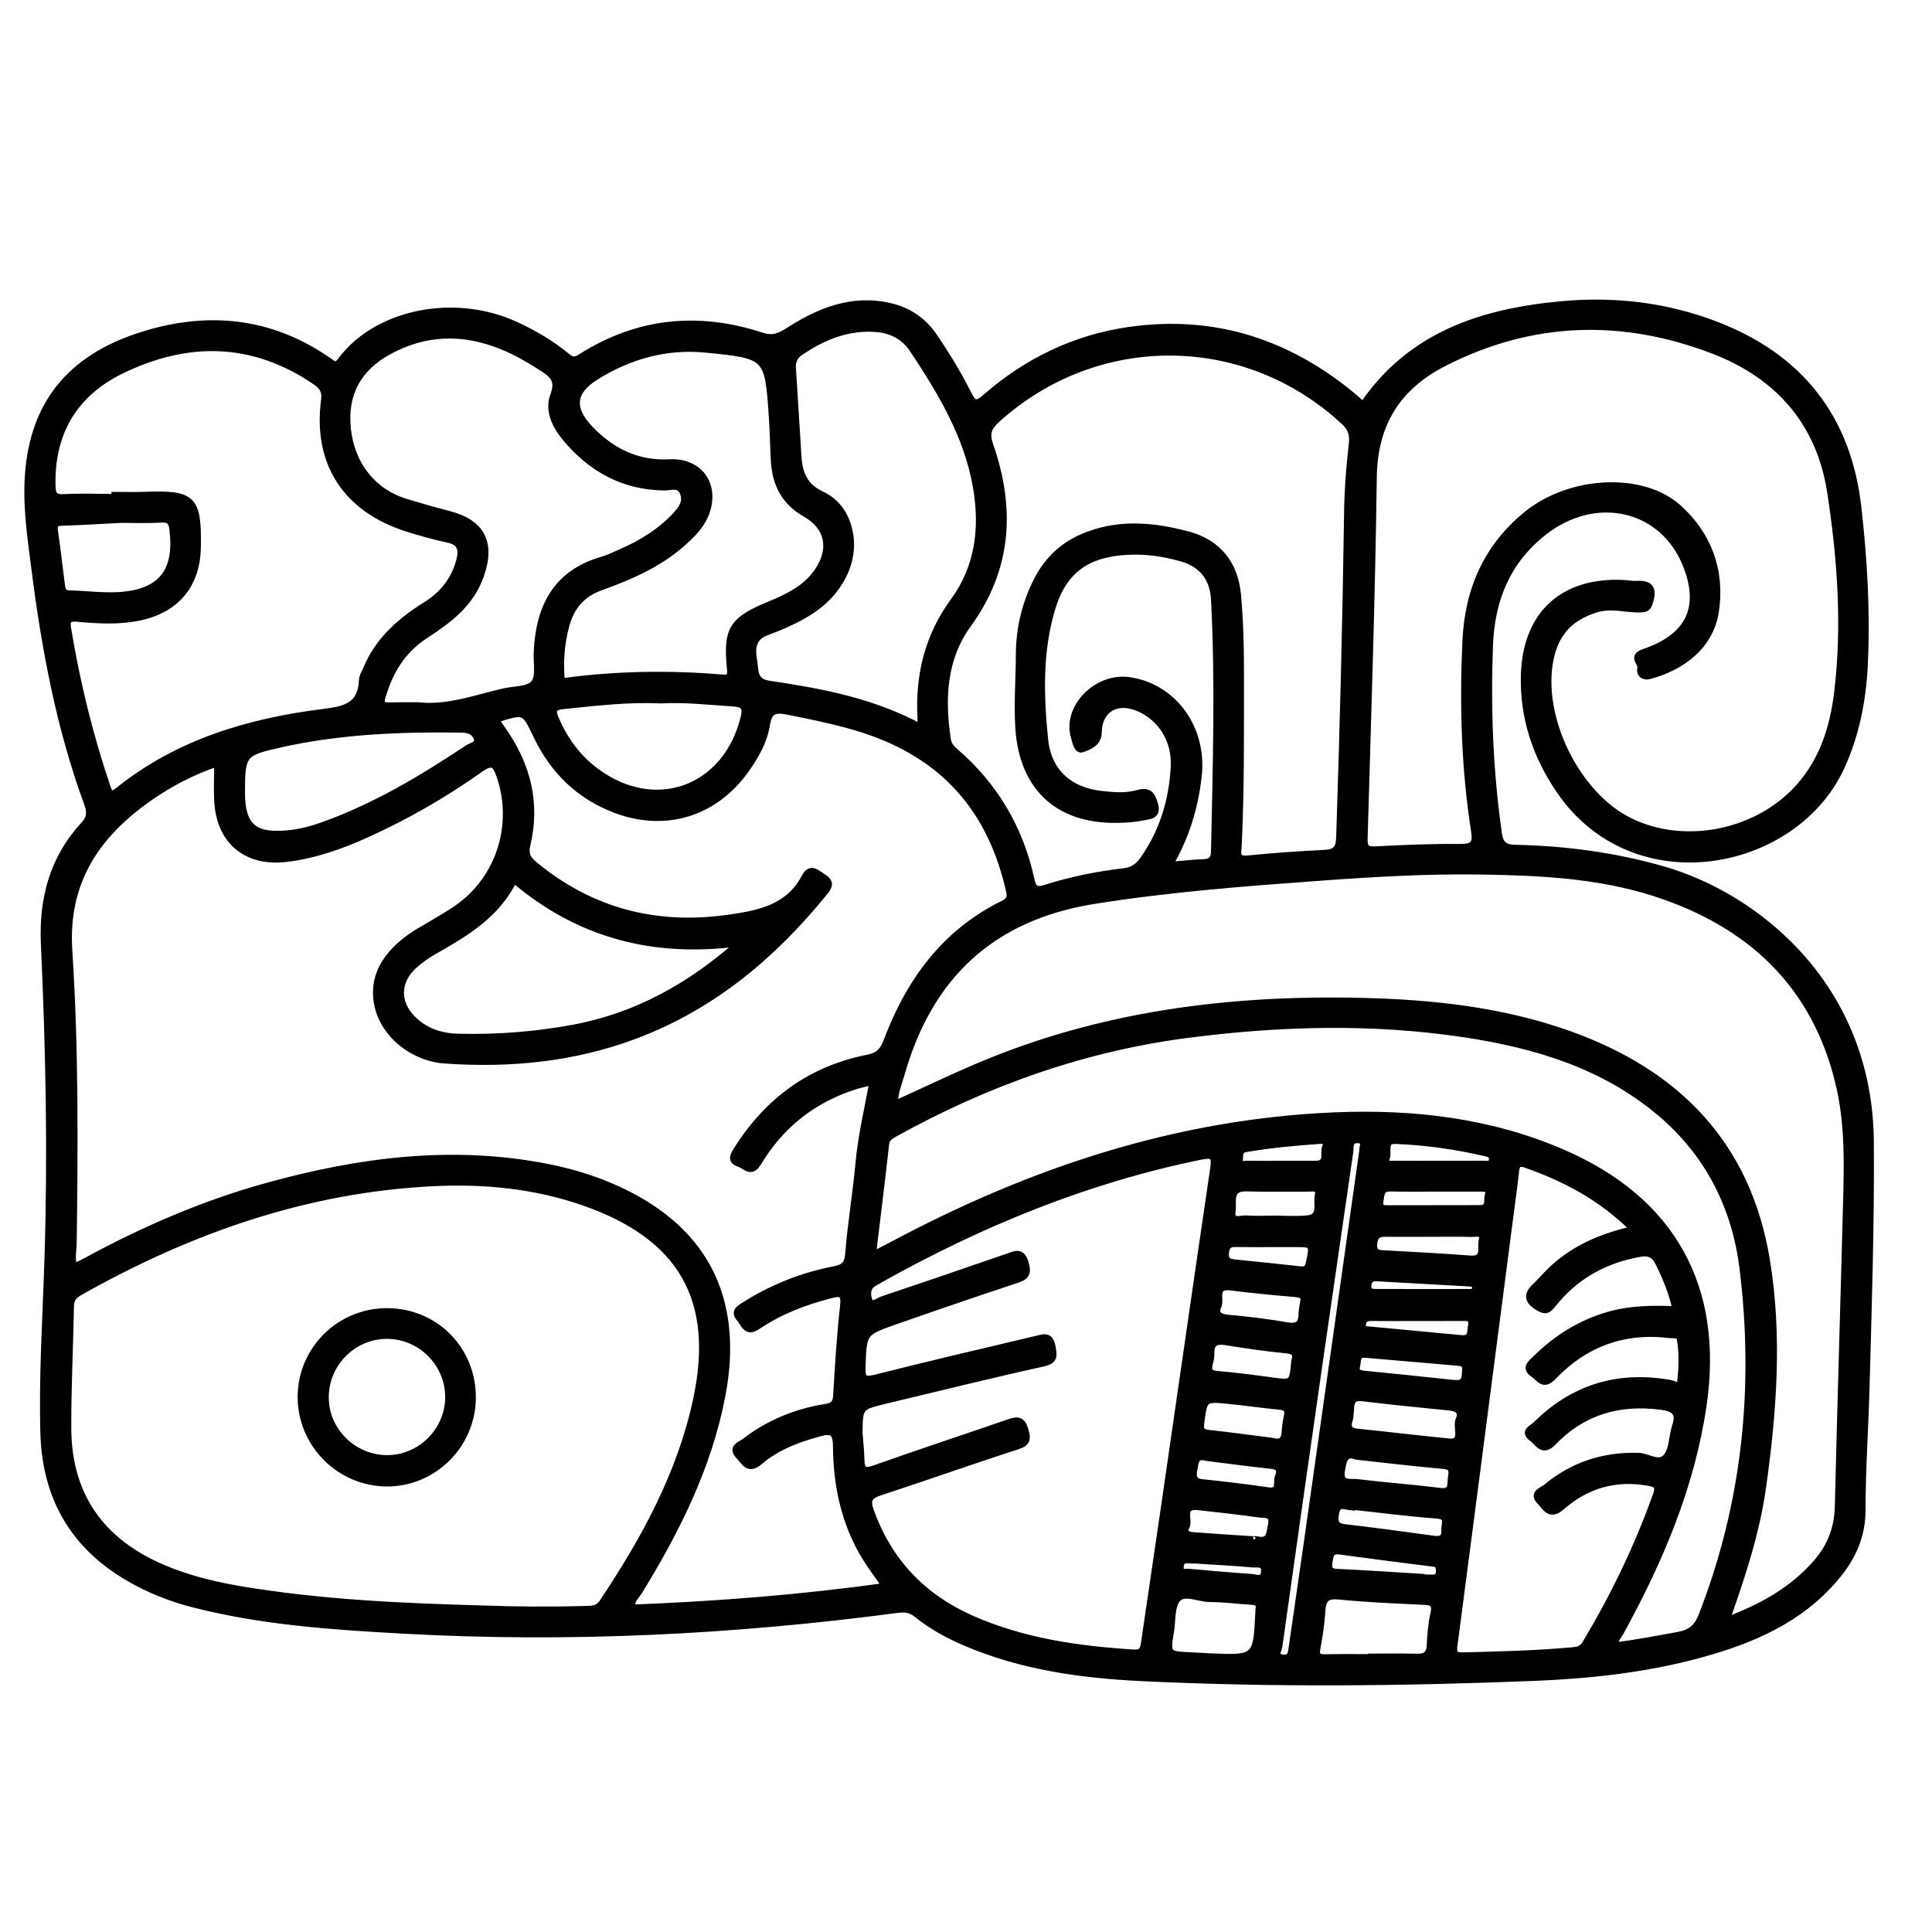 <?xml version="1.0" encoding="utf-8"?>
<!-- Generator: Adobe Illustrator 23.0.0, SVG Export Plug-In . SVG Version: 6.00 Build 0)  -->
<svg version="1.0" xmlns="http://www.w3.org/2000/svg" xmlns:xlink="http://www.w3.org/1999/xlink" x="0px" y="0px"
	 viewBox="0 0 3000 3000" style="enable-background:new 0 0 3000 3000;" xml:space="preserve">
<style type="text/css">
	.st0{stroke:#000000;stroke-width:10;stroke-miterlimit:10;}
</style>
<g id="Layer_1">
</g>
<g id="Layer_2">
	<g>
		<path class="st0" d="M2116.5,628.6c74.4-109.3,186-144.6,308.4-155.9c81.5-7.5,161.9,1.7,239.1,31.3
			c130.9,50,205.5,144.7,221.3,283.7c9.2,81.3,14,163.1,10,245c-2.7,54.6-12.9,107.3-35.8,157.7c-71.6,157.6-321.4,208-438,37
			c-36.8-53.9-56.6-113.1-54.9-178.8c2.5-94.8,60.4-148,155.3-143c6.1,0.3,12.2,1.7,18.3,1.4c21.7-1.4,28.5,6.4,21.5,28.2
			c-3.1,9.6-6,10.5-15.1,10.8c-22.8,0.6-44.3-7.4-68.8,0.3c-41,12.9-62.6,37.7-70.6,78.2c-17.7,89.7,40.7,209.3,122.8,250.1
			c85.4,42.5,199.9,19.6,264.3-53.6c36.2-41.2,52.1-91.5,58.6-144.5c12.8-104.8,5.2-209.5-10.8-313.1
			c-16.7-107.4-80.9-180.1-181-218.7c-141.9-54.7-282.9-50.5-419.3,19.3c-71.1,36.4-107.8,93.6-108.9,176.6
			c-2.5,187.3-8.9,374.6-14.3,561.9c-0.4,15,4.5,17.5,18.4,16.7c43.5-2.3,87.1-4.1,130.7-3.7c20.1,0.2,24.6-5.8,21.6-24.8
			c-15.3-97.8-18-196.3-13.5-295.1c3.7-79.7,32.8-146.9,95.9-197.7c66.6-53.5,178-60.2,234.6-9.4c46.8,42,67.4,98.5,57.7,161.3
			c-8.3,54-53,86.5-102.4,99.6c-10.4,2.8-16.3-4-14.2-11.8c2.2-8.1-15.3-18,5.2-24.9c70.5-23.9,91.6-69.4,65.6-135.1
			c-35.7-90.4-139.8-114.5-220.5-51.6c-57.4,44.8-81.7,105.2-84.4,175.7c-3.7,98,0,195.7,13.9,292.9c2.4,16.5,9,21.9,26.2,22.2
			c77.4,1.7,153.8,11.8,228.5,33.2c145.5,41.6,321,181.3,322.8,423.1c0.9,129.3-3.3,258.5-6.9,387.6c-1.7,61.2-6,122.3-6,183.4
			c0.1,41.8-15.5,75.1-41.6,105.9c-55.5,65.6-130.2,97.3-210.1,119.1c-84.5,23.1-171.3,32.5-258.4,36
			c-202.6,8.1-405.3,10.1-607.9,0.4c-94.3-4.5-187.1-17.3-275-54.9c-26.9-11.5-52.3-25.4-75-43.7c-9-7.2-17.4-9.1-29.3-7.5
			c-255.3,33.8-511.7,46.6-769,32.3c-109-6-218.1-13.3-324.5-40.5c-26-6.6-51.2-15.6-75.3-27.2c-100-48-154.7-125.9-158-238.2
			c-2.6-91.1,3.6-182,6.4-272.9c5.1-162.2,1.9-324.3-5.6-486.3c-3.3-70.2,13.2-133.5,61.8-186c9.9-10.6,9.9-20,5.3-32.7
			c-43.4-118.3-66.2-241.2-82-365.8c-5.1-40.2-11.1-80.2-10.8-120.9c0.8-120.6,55.8-200,170.2-238.4c104.4-35,204.9-26.9,297.4,37.5
			c6.5,4.5,11.3,9.8,18.5,0c54.2-74,174.5-100.3,271.2-56.1c28.7,13.1,55.5,28.8,79.8,48.8c7.2,5.9,11.9,7.9,21.4,1.8
			c88.1-56.2,182.3-65.9,280.9-33.6c16.1,5.2,26.2,2.5,40.9-6.9c48.1-31.1,99.8-52.7,159.5-38.6c28.8,6.8,51.4,22.5,68.1,47
			c19.4,28.5,37.3,57.9,52.7,88.6c7.5,15.1,11.9,18.7,26.8,5.7c64.1-56,138.3-92.1,223-104.3c133-19.1,249.1,19.4,350.9,105.1
			C2108,621.6,2112.1,625,2116.5,628.6z M1374.5,2463c-11.3-16.3-21-29-29.5-42.5c-33.4-53.5-46.1-113-46.6-174.9
			c-0.2-22.4-7.2-25.2-26.3-20c-33.6,9.1-66,21.3-92.3,43.9c-17.6,15.1-23.2,1.4-32.1-8.1c-13.4-14.2,2.1-17.9,9.2-23.4
			c37.1-28.5,79.3-45.7,125.3-53c12.6-2,15.8-6.5,16.5-18.5c2.8-46.5,5.6-93.1,10.8-139.4c2.2-20.1-5.3-19.8-20-16
			c-40.3,10.3-78.7,25.1-113.2,48.4c-17.6,11.8-20.2-3.4-27.5-11.6c-9.4-10.6-2.3-15.2,6.3-20.7c43.1-27.4,89.6-46.1,139.6-55.8
			c14.5-2.8,21.4-7.1,22.7-24.2c3.7-47.2,11.7-94,16-141.1c3.8-41.8,13.5-82.5,21.6-126.2c-10.4,2.5-18.4,4-26.1,6.4
			c-65.5,20.5-116.3,60.4-151.4,119c-11.2,18.7-19.5,5.1-29.5,1.8c-13.2-4.4-10.4-11.4-4.6-20.7c47.9-76.4,114.8-126.1,203.6-143.6
			c16.8-3.3,24-10.6,29.7-25.8c34.8-92.3,89.5-168.4,180.4-213.3c8.8-4.3,12.6-8.6,10.3-19.2c-22.6-101.8-75-180.9-170.3-228.7
			c-54.7-27.4-113.8-38.9-173-50.8c-19.8-4-29.9-2.8-33.6,20.7c-4,25.6-17.3,48.7-32.6,70.1c-48.4,67.5-124.7,91-202.4,61.6
			c-56.4-21.4-96.4-60.7-122.3-114.7c-18.7-39.2-18.5-39.3-60.2-26.5c-0.5,0.1-0.7,1.1-1.1,1.7c-0.1,0.7-0.6,1.7-0.2,2.2
			c3.3,5.1,6.8,10.1,10.3,15.1c37.1,53.5,51.9,112.1,36.7,176.1c-3.5,14.7,0.4,22.3,10.9,31.1c88.3,73.1,189.6,99,302.1,82.9
			c46.4-6.6,92.7-15.4,117.7-63c9.2-17.5,18.3-7,28.8-0.4c13.8,8.7,8.8,15.5,1.1,25c-79.4,97.6-173.1,176-292.5,221
			c-95.5,36-194.3,45.5-295,38.6c-51.8-3.5-94.5-40.1-104.9-82.9c-10.5-43.6,9.1-82.1,58.2-113.9c6.4-4.2,13.2-7.7,19.7-11.7
			c15.6-9.5,31.8-18.3,46.7-28.9c64.4-45.8,90.2-129.2,64.6-203.8c-6.2-18.1-10.9-24.7-30.3-11c-55.5,39.4-114.5,73.3-176.6,101.4
			c-39.9,18-80.7,32.5-124.5,37.7c-61.3,7.3-102.8-26.2-106.9-87.7c-1.3-19.5-0.2-39.1-0.2-60.6c-38.7,13.2-73.9,31.4-106.3,54.2
			c-81.8,57.5-130.9,130.3-124,236.9c9.8,151.1,8.8,302.7,6.8,454.1c-0.2,11.6-3.3,23.6,1,36.8c7.3-3.6,12.8-6,18-8.9
			c90.2-49,183.9-89.7,283-116.9c142.2-39.2,286-58,432.9-29.2c33.8,6.6,66.8,16.1,98.5,29.6c144.7,61.4,203.5,171.8,173.8,325.9
			c-21.3,110.6-70.8,209.2-129.1,304.1c-4.4,7.2-12.7,13.2-10.7,24.9C1112.4,2491.5,1242.5,2481.5,1374.5,2463z M751.7,2498
			c45.7,1.8,101.5,2.3,157.4,0.7c9.8-0.3,19.2,0.1,26.1-10.2c65-97.1,120.9-198.9,145.8-314.1c34-156.8-22.9-254.7-174.9-307.5
			c-75.5-26.2-153.8-33.8-232.9-30C476,1846.5,295,1910,124.3,2006.3c-8.5,4.8-14.2,10-14.4,21c-1.2,63.4-4.4,126.9-4.2,190.3
			c0.4,111.4,58.1,183,159.8,222.1c35.8,13.8,72.9,22.5,110.7,28.8C497.2,2488.5,619.3,2494.5,751.7,2498z M2680.8,2516.1
			c56.2-21,102.6-47.2,139.4-89.3c22.2-25.4,33-53.5,33.9-87.3c3.9-162.9,9.1-325.7,13.2-488.6c1.4-55.1,1.2-110.7-11.2-164.5
			c-36.1-157-139-252.6-288.5-300.2c-85.9-27.4-175.7-31.7-265.3-33.2c-83.5-1.4-166.7,3.4-249.8,9.4
			c-118.2,8.6-236.2,17.5-353.4,36.2c-160,25.5-257,117.9-300,271.3c-4,14.3-10.5,28.3-9.5,44.5c44.2-20.1,86.8-40.6,130.3-59
			c190.1-80.6,389.8-105.7,594.5-100.9c109.9,2.6,218.3,14.2,322.4,51.4c166.9,59.7,276.7,170.7,306.4,350.2
			c19.6,119,10.5,237.9-6.3,356.4C2726.9,2380.9,2705.5,2446.3,2680.8,2516.1z M1816.1,1343.3c19.7-1.6,36.4-3.7,53.1-4.2
			c13.3-0.4,16.1-6.8,16.3-18.8c2.6-130,6.8-259.9-0.1-389.9c-1.7-32.5-18.8-54.2-50-63.3c-28.1-8.2-56.6-12.2-86-10.5
			c-62,3.5-98.3,29.5-116,89c-19.8,66.3-17.7,134.8-10.9,202.5c5.1,50.2,37.6,79.3,87.2,85c18.9,2.2,38.7,3.8,57-1.4
			c17.8-5.1,22.2,2.7,26.5,17.2c5.6,18.8-9.3,18.1-18.6,20.1c-13.3,2.9-27.3,3.6-41,3.8c-91.2,1-145.7-50.5-151.9-141.2
			c-2.6-38.3,0.6-76.4,0.7-114.6c0.1-38.8,8.5-76,25.2-110.8c15.5-32.4,38.8-57.3,73.1-72.1c54.5-23.5,108.9-18.5,163.7-4
			c46.7,12.3,73.2,45.2,77.6,93.5c3.5,38.1,4.6,76.3,4.6,114.5c-0.1,91.8,0.9,183.5-3.5,275.2c-0.5,9.8-4.8,22.1,14.5,20.1
			c39.5-4,79.2-6.7,118.9-8.7c17-0.8,22.7-6.6,23.3-24.3c5.6-168.1,9.9-336.3,12.3-504.5c0.5-35.1,3-70.3,7.2-105.1
			c1.8-15.4-0.6-25.2-12.1-35.9c-153.4-142.6-384.7-143.8-539.7-2.9c-13.1,11.9-16.2,21.6-10.2,39c34.2,98.1,29.3,191.4-34,278.7
			c-38.6,53.2-41.3,115-31.9,178.1c1.2,8.4,5.7,13.8,11.6,18.9c61.7,53.1,101.1,119.7,118.3,199.2c2.8,12.7,6.6,17.9,21.3,13.2
			c40.1-12.8,81.3-21.1,123.1-26c13.4-1.6,22.1-8.1,29.6-18.8c30.3-43.2,44.9-91.7,47.6-143.8c2.1-41-19.7-75.4-54.3-90.6
			c-34.4-15.1-62.4,1.5-62.8,37.6c-0.2,16.6-14.7,21.7-25,25.6c-8.3,3.2-10.5-10.7-12.8-18.2c-13.9-45.8,35-96,85.9-88.4
			c69.2,10.3,115.9,75.4,107,149.7C1855.4,1253.9,1841.8,1299.6,1816.1,1343.3z M1334.4,2225.7c1,13.7,2.6,27.4,2.9,41.2
			c0.3,15,4.4,19.1,20.2,13.5c69.7-24.7,140-47.8,209.9-72c12.8-4.4,19.8-3.6,24.3,11.4c4.1,14,4.4,20.7-12.2,26
			c-71.1,22.9-141.5,48-212.5,71.2c-16.5,5.4-21.4,11.3-15.1,28.9c28.1,78.7,81,134,156.6,167.5c80.1,35.4,165.4,47.6,252,53
			c13.3,0.8,14.8-5.7,16.3-15.7c9.8-68,20.1-135.9,30-203.9c25.8-177.5,51.2-355.1,77.4-532.5c2.6-17.8,0-22.5-19.3-18.6
			c-176.9,36-341.6,103.5-498.5,191.3c-2.7,1.5-5.2,3.3-7.9,4.6c-12.6,6.2-12.2,18.9-8.8,27.8c3.8,9.9,13.3,0.9,19.4-1.2
			c65.1-21.8,130-44.1,194.9-66.5c12.2-4.2,22.5-10.5,28.4,9.8c5,17.2-0.4,21.5-15.1,26.3c-63,20.8-125.8,42.4-188.4,64.3
			c-48.7,17.1-48,17.6-49.9,69.9c-0.6,17.1,1.6,22.3,20.8,17.4c82.8-21,166-40.3,249-60c10.9-2.6,21.8-7.5,25.2,11.6
			c2.7,15.1,3.8,22-14.9,26.1c-81.9,18.1-163.3,38.4-244.9,57.8C1334.7,2184.6,1334.7,2184.5,1334.4,2225.7z M1355.2,1948.5
			c13.3-6.8,21.4-10.8,29.3-15c215.7-115.3,443-191.2,689.2-201.3c121.1-4.9,239.8,8.8,352.2,57.3c171.6,74.1,246.2,210.1,218.9,394
			c-18.7,126-67.7,240.5-128.3,351c-3.5,6.3-9.5,11.7-8.8,20.9c33.7-4.4,66.6-10.6,99.6-16.7c19-3.5,28.4-12.7,35.2-30.1
			c67.9-174,86.3-354.1,63.7-538.4c-11.7-95.7-53.2-178.3-127.8-241.6c-87.6-74.3-193.3-106-304.1-122.8
			c-142.4-21.5-285.3-17.7-427.6,0.5c-162.5,20.8-314.5,74.7-457.6,154.2c-6.8,3.8-12.5,6.9-13.5,16.4
			C1369.5,1832.3,1362.5,1887.5,1355.2,1948.5z M178.1,772c0-1.1,0-2.1,0-3.2c15.3,0,30.6,0.5,45.8-0.1c76.1-2.9,84.3,5.1,83,81.3
			c-1,58-33,96.2-89.3,108.4c-32.7,7-65.4,5-98.1,2c-13-1.2-16.1,3.2-14.1,15.4c13.9,83.8,33.9,166,61.2,246.4
			c3.7,10.9,6.9,13.4,16.8,5.4c93.2-74.8,203-107.3,318.9-121.8c33.4-4.1,58.3-9.6,60-49.1c0.3-6.5,4.4-12.9,7.1-19.2
			c18.6-44.3,53.1-73.9,92.6-98.6c26.5-16.6,44.2-39.7,51.8-70c3.7-15,1.6-26.8-17-30.9c-21.5-4.7-42.9-10.6-63.9-17.2
			c-95.7-30.2-142.4-102-129.3-199.9c1.9-13.9-3.4-21.1-13.7-28.2c-97.2-66.3-199.1-67.3-301.8-17.1
			c-72.2,35.4-108.6,95.7-106.9,177.7c0.3,14.5,2.9,20,18.9,19C126,770.8,152.1,772,178.1,772z M2536.4,1908.9
			c-49.7-49.6-106-79-167.1-100.5c-9.1-3.2-14.2-1.5-15.4,9.4c-2.6,24.3-6.1,48.5-9.2,72.7c-14.7,113.6-29.5,227.1-44.3,340.7
			c-14.1,108.3-28.1,216.5-42.4,324.8c-1.4,10.9,1.4,15.1,13,14.8c56.6-1.3,113.1-2.8,169.5-7.8c8.3-0.7,15.9-1.8,21.2-10.7
			c44-73.6,81.3-150.4,110-231.3c4.9-13.9,0.1-16.7-12.4-18.9c-51-9.1-96.1,4.2-134.1,37.6c-18.8,16.5-25.2,0.8-34.1-8.3
			c-12.5-12.8,3.8-17.1,9.5-21.8c41.6-34.6,89.5-50.3,144.1-48.6c14.8,0.5,33,15.7,44.1-0.6c8.4-12.4,7.5-30.9,12.6-46
			c7.5-22.1-3.4-27.8-22.4-30.3c-64.8-8.5-121.6,8-167.2,55.5c-16.9,17.5-23.5,0.4-33-6.4c-14.5-10.3,0.9-15.8,5.5-20.4
			c58.4-58.2,128.5-79.6,209.7-64.9c5.1,0.9,14.2,7.3,15.2-1.1c2.6-22.7,3.5-45.8-0.6-68.4c-1.2-6.8-10.5-4.9-16.2-5.6
			c-71-8.8-131.6,13.8-180.4,64.8c-15.8,16.5-21.1,2.6-30.8-3.8c-14.4-9.5-3.9-17,2.5-23.3c33.1-32.8,71.4-56.9,116.9-69.4
			c32.8-9,66.2-9.1,101.4-7.9c-5.9-26.8-15.6-49.8-26.8-72.4c-6.4-13-14.8-16.7-29.2-14.1c-55,9.8-100.5,35.4-135.1,79.2
			c-6.7,8.4-10.8,11.1-21.5,4.8c-18-10.5-19.5-20.4-4.4-34.3c8.9-8.3,16.6-17.9,25.6-26.2C2445,1938.4,2486.5,1920.1,2536.4,1908.9z
			 M649,1095.5c46.3,5,89.1-11.4,132.8-21.5c16.3-3.8,38.5-2.6,47.2-12.9c8.6-10.1,3.9-31.8,4.7-48.5
			c3.2-69.5,29.3-122.5,101.5-143.3c10.2-2.9,19.8-7.9,29.6-12.1c32.6-14.1,62.3-32.6,86.2-59.2c8.2-9.1,15.2-19.8,9.5-33.3
			c-5.9-13.8-18.5-8.1-28.2-8.1c-64.2-0.5-114.6-28.7-154.6-76.8c-15.6-18.8-27.1-42.8-18.3-65.8c10-26.3-4.1-34.1-21-44.9
			c-18.7-12-38-22.9-58.5-31.3c-60-24.6-119.2-23.5-176.5,8c-47.9,26.3-69.6,66.6-63.4,121.6c6.1,54.5,39.6,96.8,90.2,112.1
			c21.9,6.6,43.9,13,66,18.7c52.2,13.2,68.3,45,50,96.1c-15.5,43.4-49.3,68.7-85.6,92.2c-30.8,20-50.7,48.1-62.6,82.3
			c-9.5,27.5-9.4,27.5,18.7,26.7C627.6,1095.2,638.3,1095.5,649,1095.5z M1429.7,1129.3c0-6.6,0.2-10.2,0-13.8
			c-3.7-66.2,10.9-127.2,50.6-181.5c39.1-53.3,46.3-113.8,35.6-176.9c-13.6-80.2-54.7-148.3-98.8-214.7c-12.9-19.5-32.9-30-56-31.8
			c-44.6-3.5-83.7,12.4-119.6,37.3c-7.7,5.4-11.3,13.7-10.6,24c3.1,45.7,5.7,91.5,8.6,137.2c1.6,25.8,9.8,46.5,36,58.6
			c24.9,11.5,39.1,33.4,44.1,60.7c8.2,44.3-16,92-61.9,121.3c-21.4,13.6-44.5,23.5-68.2,32.3c-21.5,8-22.1,26.3-18.8,43.8
			c2.6,14.1-1,32.6,22.8,36.1C1274.3,1073.9,1354.6,1088.6,1429.7,1129.3z M872.2,1058.3c82.8-11.5,165.2-12.8,247.6-6
			c12.2,1,15.3-0.2,14-13.8c-6.2-62.1,3.3-75.9,62-100.1c28.4-11.7,56-25.1,74-51.8c23.3-34.6,16.5-68.6-19.5-89
			c-32.8-18.6-46.5-47-48.4-82.9c-1.2-22.1-1.5-44.3-3-66.5c-6.4-95.5-6.5-96.1-102.5-105.6c-61.4-6.1-118.5,9.8-170.5,42
			c-37.1,23-40.1,49.1-10.2,80.7c33.4,35.3,74,55.6,124.1,52.9c45.9-2.4,72.3,33.8,57.1,77.2c-6.6,18.8-19.8,32.3-34,45.3
			c-37.4,34.4-83.1,54.2-129.8,71c-30.1,10.8-46.3,30.9-54.1,59.8C871.3,999.8,869.3,1028.6,872.2,1058.3z M1147.3,1464.5
			c-130.2,17.3-246.5-11.3-349.2-98.4c-26.6,54.8-75.5,83.3-124.9,111.4c-9.9,5.6-19.3,12.4-28,19.8c-31.2,26.5-30.3,63.7,1.4,90.2
			c19.1,16,41.2,22.2,65.6,22.7c59.7,1.4,118.9-3.1,177.7-14C988.6,1578,1072.3,1530.9,1147.3,1464.5z M375.4,1229.1
			c-0.1,53.6,18.2,70.2,71.5,65.2c19.2-1.8,37.5-6.7,55.6-13.2c80.4-28.9,153.1-72.4,223.8-119.4c5.8-3.8,18.6-5.4,13.7-16.8
			c-3.7-8.7-12.1-12.1-22.6-12.3c-95-1.4-189.5,2.3-282.7,23.2C377.9,1168.6,375.5,1171.2,375.4,1229.1z M1025.3,1087.3
			c-50.6-2.5-100.7,3.8-150.9,8.8c-16.1,1.6-16.9,7.8-11.4,20.5c13.9,32.3,33.9,59.7,62.1,80.8c92,68.9,202.9,28.4,230-83.5
			c3.6-15-0.1-20.8-15.4-21.8C1101.6,1089.6,1063.6,1085.2,1025.3,1087.3z M189.1,806.9c-38.7,1.9-65.3,3.7-92,4.4
			c-9.8,0.3-13.7,2.7-12.1,13.2c4.1,28.6,7.5,57.4,11.1,86.1c0.9,6.9,3.7,10.9,11.5,11.1c25.9,0.7,51.9,4.2,77.6,2.6
			c65.1-4.2,90.6-36.9,83-101.5c-1.4-12-4.6-17.1-18-16.3C226,807.8,201.5,806.9,189.1,806.9z M2115.6,1787.3
			c-0.5-7.2,6.1-15.6-6-17.1c-10.9-1.3-12.8,5.6-12.9,14.1c0,1.5-0.2,3.1-0.4,4.6c-16,110.3-32.1,220.5-48,330.8
			c-20.9,145.7-41.7,291.4-62.1,437.1c-0.8,5.8-8.6,15.5,5.7,17.3c12.5,1.6,12.9-7.1,14.1-15.6c7.2-49.8,14.5-99.6,21.6-149.4
			c16.2-114,32.4-228.1,48.5-342.2C2089.4,1973.2,2102.6,1879.6,2115.6,1787.3z M2129.1,2573.5c0-0.3,0-0.5,0-0.8
			c23.6,0,47.3-0.5,70.9,0.2c13.1,0.4,19.7-3.8,20.4-17.8c0.9-16.7,2-33.6,5.8-49.8c3.7-15.9-3.1-17.8-16.2-18.4
			c-43.4-2-86.9-3.8-130.1-8.1c-18.9-1.9-25.7,3.3-26.8,21.7c-1.2,19.7-4,39.4-7.8,58.8c-2.4,12.3,2.1,14.6,12.8,14.4
			C2081.8,2573.2,2105.5,2573.5,2129.1,2573.5z M1879.5,2572.3c70.7,3.1,71.5,2.3,74.8-68.6c0.1-1.5-0.1-3.1,0.2-4.6
			c2-9.5-3.1-11.7-11.4-12.2c-21.3-1.2-42.6-4.3-63.9-4.2c-17.3,0.1-39.4-11.9-50.3-0.3c-10.1,10.7-8,32.9-10.8,50.2
			c-6,36.4-5.9,36.4,31.7,38.1C1859.7,2571.2,1869.6,2571.8,1879.5,2572.3z M2250.5,2238.7c23.5,2.3,9.4-22.7,14.9-34.6
			c5.2-11.4-1.3-17.6-14.2-18.8c-45.4-4.4-90.8-9.1-136-14.5c-12.2-1.5-16.6,3.3-17.5,14.3c-0.5,6.8-0.4,13.9-2.4,20.3
			c-3.6,11.8,0.4,16.7,12.2,18C2153.6,2228.1,2199.7,2233.8,2250.5,2238.7z M1975.8,2237.7c12.7,3.6,18.3-1.1,19.2-12.9
			c0.6-8.3,1.5-16.8,3.4-24.9c2.6-10.9-0.8-15-12-16c-26.6-2.4-53-6.5-79.6-9c-37.3-3.6-36.8-3.2-41.8,34.5
			c-1.5,11,0.8,14.8,12.1,16C1910.4,2228.9,1943.6,2233.6,1975.8,2237.7z M2106.7,2261.7c-18.7-7.4-20.8,6.7-23.3,22.3
			c-3.5,21.7,13.7,16.5,23.6,17.7c43.1,5.2,86.4,8.4,129.4,13.7c15.2,1.9,16.3-5.5,16.5-16.8c0.2-9.9,6.8-21.1-11.7-22.7
			C2197.3,2272.1,2153.4,2266.7,2106.7,2261.7z M1977,1892.6c17.6,0,35.3,1.3,52.7-0.3c23.7-2.2,13.8-22.9,16.8-35.8
			c3.4-14.2-9-11-16.5-11.1c-31.3-0.3-62.7,0.7-94-0.4c-28.7-1-20.2,21.3-22.4,35.2c-3,19.3,13.5,11.4,22.1,12.1
			C1949.4,1893.5,1963.2,1892.6,1977,1892.6z M2010,2113.7c4-11.7,0.1-16.2-13.8-17.4c-31.1-2.9-62.1-7.6-93-12.5
			c-15.7-2.5-23.2,1.9-22.5,18.5c0.2,5.2-1.2,10.6-2.6,15.8c-2.8,10.8,0.7,14.7,12.1,15.7c28.1,2.5,56.1,6.1,84.1,9.9
			C2006.9,2148.1,2006.9,2148.4,2010,2113.7z M2024,2021c2.8-9.2-4.3-11.3-15.2-12.2c-32.6-2.7-65.2-5.9-97.7-10
			c-27-3.4-14.6,19.1-19.4,29.4c-5.6,11.8,1.6,16.9,14.4,18.2c30.3,2.9,60.6,6.2,90.5,11.6c16.3,2.9,24.5,0.2,24.7-17.4
			C2021.3,2035.3,2022.7,2030.1,2024,2021z M2099.4,2339.2c0,0.3-0.1,0.7-0.1,1c-3-0.4-6.1-0.5-9.1-1.2c-13.3-3.4-15.2,4.7-16.5,15
			c-1.4,11.5,2.2,16.3,14.1,17.7c46.2,5.4,92.3,11.6,138.4,18c11.9,1.7,17.9-2,16.9-14.1c-0.7-8.8,7.6-21.1-11.9-22.6
			C2187.3,2349.8,2143.4,2344,2099.4,2339.2z M1945.8,2390.5c-1.4,0,2.6-0.7,6.2,0.1c19.5,4.3,18.8-8.2,21.8-22
			c4-19-9.3-16-18.3-17.2c-31.7-4.4-63.5-8.1-95.3-11.5c-27-2.8-12.7,20.4-18,30.9c-6.1,12.2,5.6,13,13.9,13.6
			C1884.4,2386.5,1912.5,2388.3,1945.8,2390.5z M2220.6,1915.5c-22.8,0-45.7,0.3-68.5-0.1c-10.7-0.2-17.2,2.6-18.4,14.7
			c-1,10.1,0.8,15.6,12.4,16.2c45.6,2.4,91.1,4.9,136.6,8.3c24.4,1.8,15.6-17.8,18.4-28.4c3.7-14.3-9.5-10.3-16.6-10.5
			C2263.3,1915.1,2241.9,1915.5,2220.6,1915.5z M2229.8,1845.3c-23.6,0-47.3,0.5-70.9-0.2c-15.2-0.4-13.9,10.7-15.7,20
			c-1.4,7.4,0.7,11.4,9.2,11.4c48.8-0.2,97.5,0,146.3-0.2c14.5-0.1,9.6-13.1,11.9-20.5c3.3-10.5-5.1-10.5-12.2-10.5
			C2275.5,1845.2,2252.6,1845.2,2229.8,1845.3z M2251.9,2147.2c10.4,0.7,22.4,4.2,23-12.8c0.3-8.1,3.7-17.4-9.7-18.5
			c-48.6-4.1-97.1-8.6-145.6-12.6c-13.3-1.1-10.6,10.4-12.6,17.6c-2.5,9.1,2.5,11.7,10.9,12.5
			C2162.6,2137.7,2207.2,2142.5,2251.9,2147.2z M1874.2,2263.6c-18.6-5.5-17.7,7.7-19.8,17.7c-2.3,10.9-1.8,19.1,12.7,20.6
			c34.1,3.6,68.2,7.6,102.1,12.6c20,2.9,11.8-13.5,15.3-21.1c3.6-7.8,3.6-16.1-9.6-17.5C1940.7,2272.3,1906.8,2267.6,1874.2,2263.6z
			 M2233.7,1807.4c23.7,0,47.3,0.1,71-0.1c4.7,0,11.2,2.2,12.2-6.3c0.8-7.4-4.3-9.2-9.5-10.4c-46.2-10.7-93-17.5-140.4-19.3
			c-18.8-0.7-10.6,16.8-13.7,25.8c-4.3,12.7,7.1,10.1,14,10.2C2189.4,1807.6,2211.5,1807.5,2233.7,1807.4z M2207,2448.8
			c0,0.4,0,0.7,0,1.1c5.3,0,10.7-0.2,16,0.1c7.2,0.4,11.4-1.4,11.6-9.8c0.2-7.2-1.1-11.5-9.2-12.5c-48.3-6.1-96.5-12.2-144.7-18.8
			c-14.7-2-15.1,6.5-16.7,17.4c-2.1,13.9,4.9,14.5,15.4,15C2121.9,2443.3,2164.4,2446.2,2207,2448.8z M1972.2,1931.5
			c-16.8,0-33.6,0.2-50.3-0.1c-9.7-0.1-17.1-0.4-18.5,13.4c-1.4,13.8,5.4,15,15.3,16c33.4,3.4,66.7,6.8,100,10.5
			c8.1,0.9,12-0.9,13.9-10c6.4-29.9,6.9-29.8-23.8-29.8C1996.6,1931.5,1984.4,1931.5,1972.2,1931.5z M2202.3,2046.3
			c-24.5,0-49,0.1-73.4-0.1c-7,0-11.6,1.8-12.8,9.7c-1.2,8.2,3.9,8.3,9.5,8.8c47.9,4.4,95.9,8.9,143.8,13.5
			c16,1.5,13.5-10.6,15.1-19.8c2.4-13.8-7.2-12.2-15.6-12.2C2246.7,2046.3,2224.5,2046.3,2202.3,2046.3z M1988.1,1807.4
			c18.3,0,36.6,0,55,0c20.8-0.1,10.4-18.2,15.3-27.3c3.6-6.6-2-9.3-8.4-8.9c-38.8,2.7-77.6,6.2-116,12.9c-10,1.7-8.3,9.9-9,16
			c-1.2,10.6,7.7,7.1,12.7,7.3C1954.5,1807.7,1971.3,1807.5,1988.1,1807.4z M2208.3,2006.6c22.9,0,45.9,0.1,68.8-0.1
			c5.7,0,14,1.5,13.7-7.5c-0.2-6.8-7.6-6.3-12.8-6.6c-46.5-2.6-93.1-5.1-139.6-7.8c-8.3-0.5-12.8,2-13.8,10.9
			c-1.1,10.4,5.1,11,12.6,11C2160.9,2006.6,2184.6,2006.6,2208.3,2006.6z M1864.6,2423.4c0-0.2,0-0.5,0-0.7
			c-6.1,0-12.2,0.5-18.2-0.1c-8.4-0.8-13.1,1.9-13.4,10.8c-0.4,10.5,7.7,7.2,12.9,7.6c32.5,2.9,65.1,5.8,97.7,8
			c7.1,0.5,18.1,6.2,19.5-7.8c1.6-15.5-11.3-11.6-19-12.3C1917.7,2426.4,1891.1,2425.1,1864.6,2423.4z"/>
		<path class="st0" d="M601.1,2036.3c74.9,0.1,133.4,59.3,132.8,134.5c-0.5,73.1-60.7,132.8-133.4,132.4
			c-73.8-0.4-134-61.4-133.3-135.2C467.9,2094.9,527.7,2036.1,601.1,2036.3z M601.1,2074c-51.9-0.2-94.9,42.3-95.6,94.5
			c-0.7,51.7,41.7,95,94,96c52.7,1,97-42.8,96.8-95.5C696,2116.8,653.2,2074.2,601.1,2074z"/>
	</g>
</g>
</svg>
